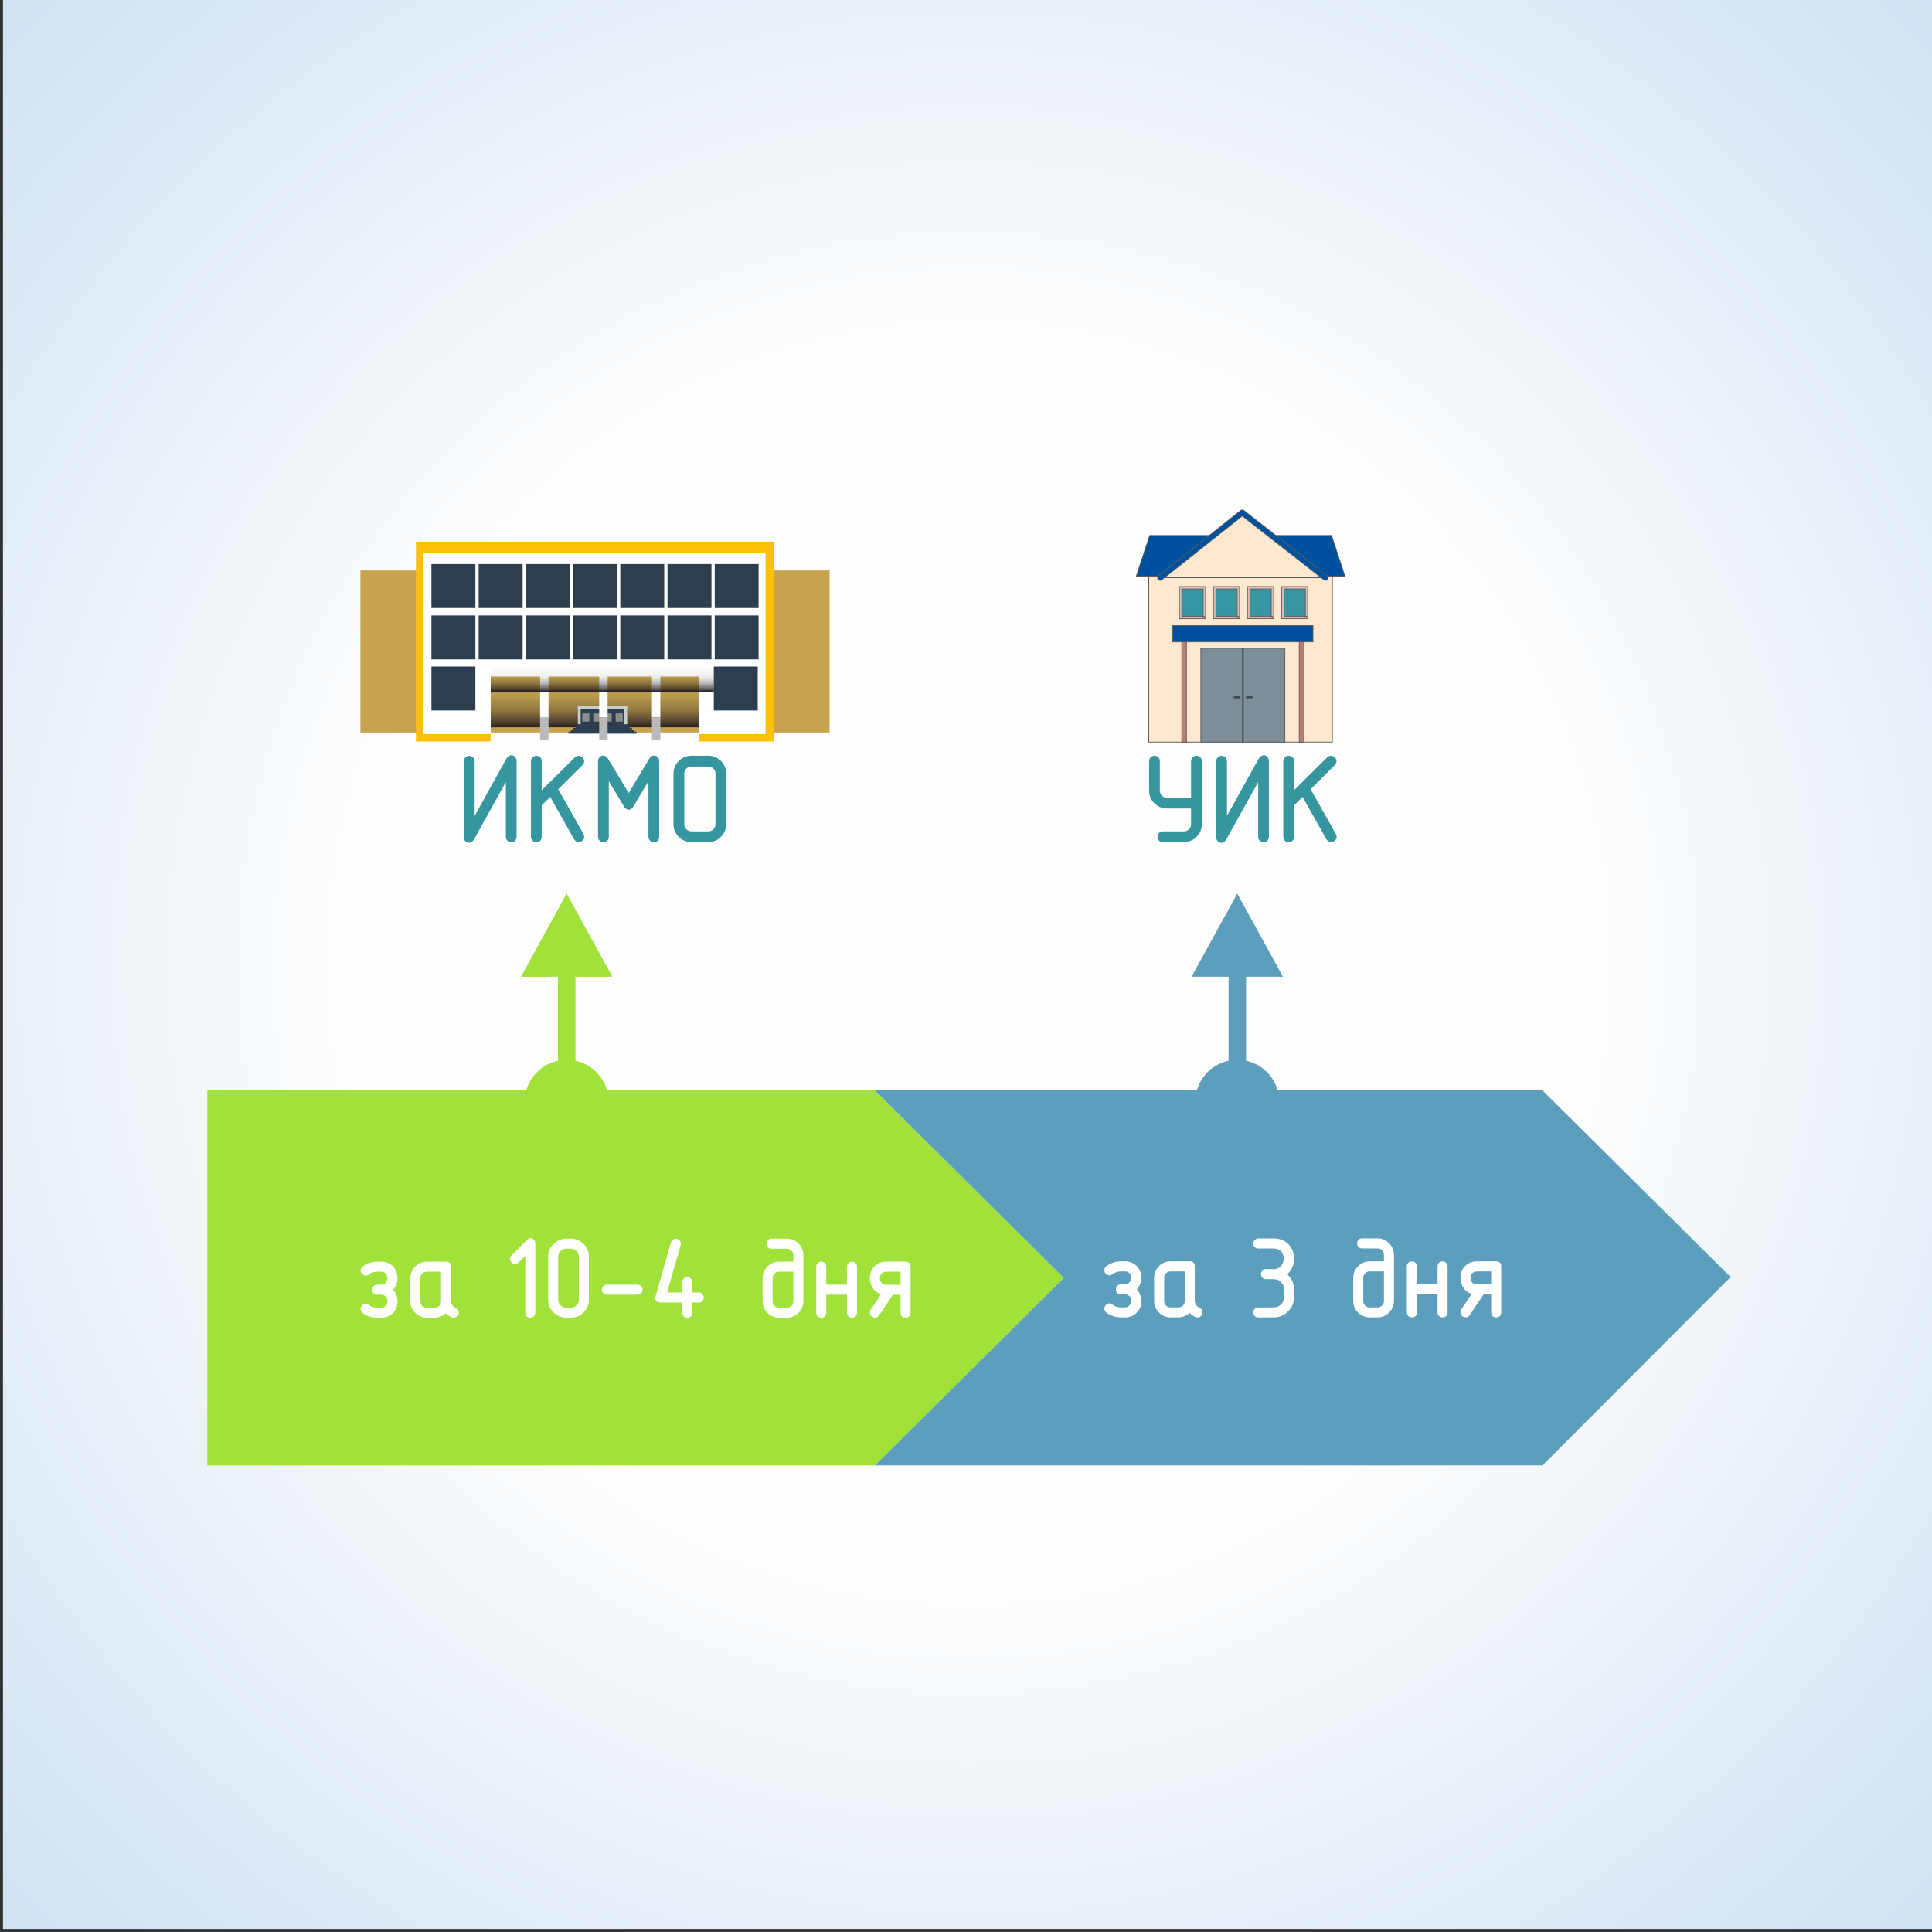 <?xml version="1.0" encoding="UTF-8"?>
<!DOCTYPE svg PUBLIC "-//W3C//DTD SVG 1.0//EN" "http://www.w3.org/TR/2001/REC-SVG-20010904/DTD/svg10.dtd">
<!-- Creator: CorelDRAW X7 -->
<svg xmlns="http://www.w3.org/2000/svg" xml:space="preserve" width="200mm" height="200mm" version="1.0" style="shape-rendering:geometricPrecision; text-rendering:geometricPrecision; image-rendering:optimizeQuality; fill-rule:evenodd; clip-rule:evenodd"
viewBox="0 0 20000 20000"
 xmlns:xlink="http://www.w3.org/1999/xlink">
 <rect x="0" y="0" width="20000" height="20000" fill="#333333" stroke="none"/>
 <defs>
  <style type="text/css">
   <![CDATA[
    .str1 {stroke:#3696A0;stroke-width:25}
    .str0 {stroke:white;stroke-width:25}
    .str2 {stroke:#5B5B5B;stroke-width:7.62}
    .fil15 {fill:#0050A0}
    .fil7 {fill:#2C3E50}
    .fil19 {fill:#3497A1}
    .fil13 {fill:#3696A0}
    .fil18 {fill:#3C4F59}
    .fil2 {fill:#5C9EBC}
    .fil17 {fill:#7C8E97}
    .fil9 {fill:#8C8C8C}
    .fil5 {fill:#999999}
    .fil1 {fill:#A0E13A}
    .fil11 {fill:#BABABA}
    .fil16 {fill:#BB8076}
    .fil4 {fill:#C6A44F}
    .fil8 {fill:#CCCCCC}
    .fil20 {fill:#DBBCB6}
    .fil10 {fill:#FEC006}
    .fil14 {fill:#FEE9D0}
    .fil3 {fill:white}
    .fil12 {fill:url(#id0)}
    .fil6 {fill:url(#id1)}
    .fil0 {fill:url(#id2)}
   ]]>
  </style>
  <linearGradient id="id0" gradientUnits="userSpaceOnUse" x1="6234.66" y1="7159.71" x2="6234.66" y2="6900.1">
   <stop offset="0" style="stop-opacity:1; stop-color:#231F20"/>
   <stop offset="0.09" style="stop-opacity:0.749; stop-color:#231F20"/>
   <stop offset="0.322" style="stop-opacity:0.329; stop-color:#231F20"/>
   <stop offset="0.588" style="stop-opacity:0.078; stop-color:#231F20"/>
   <stop offset="1" style="stop-opacity:0; stop-color:#231F20"/>
  </linearGradient>
  <linearGradient id="id1" gradientUnits="userSpaceOnUse" xlink:href="#id0" x1="6234.66" y1="7529.35" x2="6234.66" y2="6973.98">
  </linearGradient>
  <radialGradient id="id2" gradientUnits="userSpaceOnUse" gradientTransform="matrix(1.414 -0 -0 1.414 -4155 -4129)" cx="10030.6" cy="9969.4" r="10000" fx="10030.6" fy="9969.4">
   <stop offset="0" style="stop-opacity:1; stop-color:#FEFEFE"/>
   <stop offset="0.439" style="stop-opacity:1; stop-color:#FEFEFE"/>
   <stop offset="1" style="stop-opacity:1; stop-color:#D1E2F2"/>
  </radialGradient>
 </defs>
 <g id="Layer_x0020_1">
  <path class="fil0" d="M31 -31l20000 0 0 20000 -20000 0 0 -20000z"/>
  <g id="_444226280208">
   <path class="fil1" d="M2146 15170l6911 0 1955 -1941 -1955 -1941 -6911 0 0 3882z"/>
   <path class="fil1" d="M5957 10981c196,42 344,216 344,425 0,240 -195,434 -435,434 -240,0 -434,-194 -434,-434 0,-209 147,-383 344,-425l0 -870 -383 0 473 -861 473 861 -382 0 0 870z"/>
   <path class="fil2" d="M9057 15170l6911 0 1947 -1950 -1947 -1932 -6911 0 1955 1941 -1955 1941z"/>
   <path class="fil2" d="M12899 10981c196,42 344,216 344,425 0,240 -195,434 -435,434 -240,0 -434,-194 -434,-434 0,-209 147,-383 344,-425l0 -870 -383 0 473 -861 473 861 -382 0 0 870z"/>
   <path class="fil3 str0" d="M11654 13386l-50 0c-12,0 -22,-3 -30,-11 -7,-8 -10,-17 -10,-28 0,-9 3,-18 10,-27 8,-8 17,-12 30,-12l39 0c25,0 44,-9 58,-25 15,-16 22,-34 22,-55 0,-22 -7,-40 -19,-55 -7,-7 -15,-13 -25,-18 -11,-4 -22,-6 -36,-6l-39 0c-37,0 -69,11 -96,32 -6,5 -14,8 -24,9 -8,0 -17,-4 -28,-12 -7,-8 -11,-18 -11,-29 0,-13 5,-23 16,-31 41,-32 88,-48 143,-48l39 0c50,0 90,16 119,49 27,30 40,66 40,110 0,12 -1,23 -3,34 -2,10 -5,20 -10,31 -7,18 -20,36 -37,54 15,14 27,32 37,54l9 31c3,10 4,22 4,34 0,44 -13,80 -40,109 -28,33 -68,49 -119,49l-39 0c-54,0 -101,-15 -143,-47 -11,-8 -16,-19 -16,-32 0,-9 4,-18 11,-27 8,-10 18,-14 28,-14 7,0 15,3 24,9 28,22 60,33 96,33l39 0c24,0 44,-9 58,-25 14,-16 22,-35 22,-56 0,-21 -6,-38 -17,-52 -12,-14 -29,-23 -52,-28zm624 81l0 -318 -160 0c-22,0 -41,7 -57,23 -7,7 -13,16 -17,25 -3,10 -5,20 -5,31l0 239c0,22 7,41 22,57 8,7 17,12 26,17 11,4 22,6 31,6l80 0c22,0 41,-8 56,-23 16,-14 24,-34 24,-57zm38 106c-12,15 -30,27 -52,37 -22,10 -44,15 -66,15l-79 0c-43,0 -80,-15 -112,-46 -31,-30 -47,-68 -47,-112l0 -238c0,-44 15,-82 46,-113 31,-31 69,-46 113,-46l198 0c26,0 39,13 39,39l0 357c0,16 5,32 16,48 9,15 22,27 39,35 17,7 25,19 25,36 0,11 -4,21 -11,28 -7,8 -16,12 -28,12 -6,0 -12,-1 -17,-3 -26,-11 -47,-27 -64,-49zm869 -661l-158 0c-12,0 -22,-4 -30,-11 -7,-8 -10,-17 -10,-28 0,-10 3,-19 10,-27 7,-8 17,-13 30,-13l158 0c62,0 112,20 149,61 33,38 50,83 50,136 0,32 -7,62 -19,89 -13,26 -32,50 -58,72 22,17 40,40 55,68 14,27 22,57 22,89l0 79c0,54 -20,101 -59,140 -39,39 -85,58 -140,58l-158 0c-12,0 -22,-3 -30,-10 -7,-9 -10,-19 -10,-29 0,-9 3,-18 10,-27 7,-8 16,-12 30,-12l159 0c33,0 61,-12 84,-35 23,-24 35,-52 35,-85l0 -79c0,-33 -12,-61 -35,-84 -22,-23 -51,-35 -85,-35l-79 0c-12,0 -22,-4 -30,-11 -6,-9 -10,-18 -10,-29 0,-9 3,-17 10,-26 7,-9 17,-13 30,-13l79 0c36,0 65,-13 87,-38 20,-23 29,-51 29,-84 0,-32 -9,-58 -28,-80 -21,-24 -50,-36 -88,-36zm1154 237l-159 0c-23,0 -42,7 -57,23 -8,7 -14,16 -17,25 -4,10 -6,20 -6,31l0 239c0,22 7,41 23,57 8,7 16,12 25,17 12,4 22,6 32,6l79 0c22,0 41,-8 56,-23 16,-14 24,-34 24,-57l0 -318zm0 -79l0 -80c0,-22 -8,-41 -23,-56 -14,-15 -34,-23 -57,-23l-158 0c-13,0 -23,-3 -30,-11 -7,-8 -10,-18 -10,-28 0,-10 3,-18 10,-27 6,-9 16,-13 29,-13l159 0c44,0 82,16 112,47 31,31 47,68 47,112l0 476c0,43 -16,80 -47,112 -31,31 -68,46 -112,46l-79 0c-43,0 -80,-15 -112,-46 -31,-30 -47,-68 -47,-112l0 -238c0,-44 16,-82 47,-113 31,-31 68,-46 112,-46l159 0zm555 238l0 -199c0,-10 4,-20 12,-29 7,-7 17,-10 27,-10 10,0 20,3 27,10 9,6 13,16 13,29l0 477c0,12 -4,22 -12,30 -7,6 -16,9 -28,9 -10,0 -20,-3 -27,-10 -8,-6 -12,-16 -12,-29l0 -200 -239 0 0 200c0,12 -4,22 -11,30 -8,6 -17,9 -29,9 -10,0 -19,-3 -27,-9 -8,-7 -12,-17 -12,-30l0 -477c0,-10 4,-20 12,-29 8,-7 17,-10 27,-10 10,0 20,3 28,10 8,6 12,16 12,29l0 199 239 0zm555 1l0 -160 -160 0c-22,0 -42,8 -59,24 -13,15 -20,34 -20,56 0,20 7,38 20,55 14,16 34,25 59,25l160 0zm-98 79l-147 219c-3,5 -8,10 -15,15l-18 3c-8,0 -17,-3 -27,-11 -9,-8 -13,-18 -13,-29 0,-6 2,-14 6,-22l119 -178c-39,-5 -69,-24 -92,-55 -22,-31 -33,-65 -33,-101 0,-43 13,-79 40,-109 30,-34 69,-50 119,-50l198 0c26,0 40,13 40,39l0 477c0,12 -4,22 -12,30 -7,6 -16,9 -28,9 -10,0 -20,-3 -28,-9 -7,-7 -11,-17 -11,-30l0 -198 -98 0z"/>
   <path class="fil3 str0" d="M3954 13390l-50 0c-12,0 -22,-4 -29,-12 -7,-8 -11,-17 -11,-28 0,-9 4,-18 11,-27 7,-8 17,-12 29,-12l40 0c24,0 43,-8 58,-24 14,-17 21,-35 21,-56 0,-22 -6,-40 -19,-55 -6,-7 -15,-13 -25,-17 -10,-5 -22,-7 -35,-7l-40 0c-37,0 -68,11 -95,32 -7,5 -15,8 -24,9 -9,0 -18,-4 -28,-12 -8,-8 -11,-18 -11,-29 0,-13 5,-23 15,-31 41,-32 89,-48 143,-48l40 0c50,0 89,16 119,49 26,30 39,67 39,110 0,12 -1,23 -3,34 -2,10 -5,20 -9,31 -8,18 -20,36 -38,54 15,14 28,32 38,54l9 31c2,11 3,22 3,34 0,44 -13,80 -39,109 -29,33 -68,49 -119,49l-40 0c-53,0 -101,-15 -143,-47 -11,-8 -16,-19 -16,-32 0,-8 4,-18 12,-27 8,-9 17,-14 28,-14 7,0 15,3 24,10 28,21 59,32 95,32l40 0c24,0 43,-9 57,-25 15,-16 22,-35 22,-56 0,-20 -5,-38 -17,-52 -11,-14 -29,-23 -52,-27zm624 80l0 -318 -159 0c-23,0 -42,7 -57,23 -8,7 -13,16 -17,25 -4,10 -6,20 -6,31l0 239c0,22 8,41 23,57 8,7 16,12 25,17 12,4 22,6 32,6l79 0c22,0 41,-8 57,-23 15,-14 23,-33 23,-57zm39 106c-13,15 -30,27 -53,37 -22,10 -44,15 -66,15l-79 0c-43,0 -80,-15 -111,-46 -32,-30 -48,-68 -48,-112l0 -238c0,-44 16,-82 47,-113 31,-31 68,-46 112,-46l198 0c27,0 40,13 40,40l0 356c0,16 5,32 15,49 9,14 22,26 40,34 16,7 25,19 25,36 0,11 -4,21 -12,28 -7,8 -16,12 -28,12 -6,0 -11,-1 -16,-3 -26,-11 -48,-27 -64,-49zm912 13c0,12 -4,22 -12,30 -7,6 -16,9 -28,9 -10,0 -20,-3 -27,-9 -8,-7 -12,-17 -12,-30l0 -618 -91 91c-8,7 -17,12 -28,12 -9,0 -18,-5 -27,-12 -8,-9 -13,-18 -13,-29 0,-9 4,-18 12,-27l158 -159c6,-6 11,-10 17,-13 5,-3 12,-5 18,-5 7,0 14,4 23,12 6,8 10,20 10,33l0 715zm555 -135c0,47 -17,88 -51,123 -34,34 -75,51 -124,51l-47 0c-47,0 -88,-16 -123,-50 -34,-34 -52,-75 -52,-124l0 -444c0,-47 17,-87 51,-122 34,-35 76,-53 124,-53l47 0c48,0 89,17 123,51 35,34 52,75 52,124l0 444zm-79 0l0 -445c0,-26 -9,-48 -28,-67 -18,-19 -41,-28 -67,-28l-48 0c-26,0 -49,9 -68,28 -18,18 -28,41 -28,67l0 445c0,26 9,49 28,68 19,18 41,28 68,28l48 0c25,0 48,-9 67,-28 19,-18 28,-40 28,-68zm594 -64l-317 0c-12,0 -22,-4 -29,-12 -7,-8 -10,-17 -10,-28 0,-9 3,-18 10,-27 7,-8 17,-12 29,-12l317 0c11,0 21,4 28,12 8,8 12,17 12,27 0,9 -3,18 -10,27 -7,8 -16,13 -30,13zm555 2l80 0c11,0 20,4 28,12 7,8 11,17 11,27 0,9 -3,18 -10,27 -6,8 -16,13 -29,13l-80 0 0 118c0,12 -3,22 -11,30 -7,6 -16,9 -28,9 -10,0 -20,-3 -28,-9 -8,-7 -11,-17 -11,-30l0 -118 -239 0c-27,0 -41,-11 -41,-32l1 -10 2 -9 159 -556c2,-8 7,-15 14,-21l7 -4c4,-3 9,-4 15,-4 12,0 21,4 29,12 8,7 13,16 13,27l-2 12 -145 506 187 0 0 -119c0,-11 3,-21 11,-30 8,-7 18,-10 28,-10 10,0 19,3 27,10 8,7 12,16 12,30l0 119zm1071 -240l-159 0c-23,0 -42,7 -57,23 -8,7 -14,16 -17,25 -4,10 -6,20 -6,31l0 239c0,22 7,41 23,57 8,7 16,12 25,17 12,4 22,6 32,6l79 0c22,0 41,-8 56,-23 16,-14 24,-33 24,-57l0 -318zm0 -79l0 -79c0,-23 -8,-42 -23,-57 -14,-15 -34,-23 -57,-23l-158 0c-13,0 -23,-3 -30,-11 -7,-8 -10,-18 -10,-28 0,-9 3,-18 10,-27 6,-9 16,-13 29,-13l159 0c44,0 82,16 112,47 31,31 47,68 47,112l0 476c0,43 -16,81 -47,112 -31,31 -68,46 -112,46l-79 0c-43,0 -80,-15 -112,-46 -31,-30 -47,-68 -47,-112l0 -238c0,-44 16,-82 47,-113 31,-31 68,-46 112,-46l159 0zm555 238l0 -198c0,-11 4,-21 12,-30 7,-7 17,-10 27,-10 10,0 20,3 27,10 9,7 13,16 13,30l0 476c0,12 -4,22 -12,30 -7,6 -16,9 -28,9 -10,0 -20,-3 -27,-10 -8,-6 -12,-16 -12,-29l0 -199 -239 0 0 199c0,12 -4,22 -11,30 -8,6 -17,9 -29,9 -10,0 -19,-3 -27,-9 -8,-7 -12,-17 -12,-30l0 -476c0,-11 4,-21 12,-30 8,-7 17,-10 27,-10 10,0 20,3 28,10 8,6 12,16 12,30l0 198 239 0zm555 1l0 -160 -160 0c-22,0 -42,8 -59,24 -13,15 -20,34 -20,56 0,20 7,38 20,55 14,17 34,25 59,25l160 0zm-98 79l-147 219c-3,5 -8,10 -15,15l-18 3c-8,0 -17,-3 -27,-11 -9,-8 -13,-18 -13,-29 0,-6 2,-14 6,-22l119 -178c-39,-5 -69,-24 -92,-54 -22,-32 -33,-65 -33,-102 0,-43 13,-79 40,-109 30,-33 69,-50 119,-50l198 0c26,0 40,13 40,40l0 476c0,12 -4,22 -12,30 -7,6 -16,9 -28,9 -10,0 -20,-3 -28,-9 -7,-7 -11,-17 -11,-30l0 -198 -98 0z"/>
   <g>
    <g>
     <path class="fil4" d="M3731 7583l4857 0 0 -1678 -4857 0 0 1678z"/>
     <path class="fil5" d="M7399 7374l454 0 0 -455 -454 0 0 455z"/>
     <path class="fil6" d="M5080 7529l2310 0 0 -555 -2310 0 0 555z"/>
     <path class="fil7" d="M5885 7595l705 0 0 -21 -705 0 0 21z"/>
     <path class="fil7" d="M5910 7576l656 0 0 -22 -656 0 0 22z"/>
     <path class="fil7" d="M5934 7557l608 0 0 -22 -608 0 0 22z"/>
     <path class="fil7" d="M5958 7537l560 0 0 -21 -560 0 0 21z"/>
     <path class="fil7" d="M5982 7518l511 0 0 -21 -511 0 0 21z"/>
     <path class="fil7" d="M5982 7497l511 0 0 -192 -511 0 0 192z"/>
     <path class="fil8" d="M5982 7340l511 0 0 -35 -511 0 0 35z"/>
     <path class="fil8" d="M5982 7497l29 0 0 -192 -29 0 0 192z"/>
     <path class="fil8" d="M6463 7497l30 0 0 -192 -30 0 0 192z"/>
     <path class="fil9" d="M6027 7470l74 0 0 -85 -74 0 0 85z"/>
     <path class="fil9" d="M6142 7470l75 0 0 -85 -75 0 0 85z"/>
     <path class="fil9" d="M6257 7470l75 0 0 -85 -75 0 0 85z"/>
     <path class="fil9" d="M6373 7470l74 0 0 -85 -74 0 0 85z"/>
     <path class="fil3" d="M5591 7430l87 0 0 -717 -87 0 0 717z"/>
     <path class="fil3" d="M6203 7427l87 0 0 -717 -87 0 0 717z"/>
     <path class="fil3" d="M6749 7427l87 0 0 -717 -87 0 0 717z"/>
     <path class="fil10" d="M4306 5607l0 2069 773 0 0 -746 2159 0 0 746 775 0 0 -2069 -3707 0z"/>
     <path class="fil11" d="M5591 7659l87 0 0 -231 -87 0 0 231z"/>
     <path class="fil11" d="M6203 7658l87 0 0 -231 -87 0 0 231z"/>
     <path class="fil11" d="M6749 7658l87 0 0 -231 -87 0 0 231z"/>
     <path class="fil3" d="M4385 7599l695 0 0 -595 2158 0 0 595 687 0 0 -1871 -3540 0 0 1871z"/>
     <path class="fil7" d="M4466 6294l455 0 0 -455 -455 0 0 455z"/>
     <path class="fil7" d="M4955 6294l455 0 0 -455 -455 0 0 455z"/>
     <path class="fil7" d="M5444 6294l454 0 0 -455 -454 0 0 455z"/>
     <path class="fil7" d="M5932 6294l455 0 0 -455 -455 0 0 455z"/>
     <path class="fil7" d="M6421 6294l455 0 0 -455 -455 0 0 455z"/>
     <path class="fil7" d="M6910 6294l455 0 0 -455 -455 0 0 455z"/>
     <path class="fil7" d="M7399 6294l454 0 0 -455 -454 0 0 455z"/>
     <path class="fil7" d="M4466 6826l455 0 0 -455 -455 0 0 455z"/>
     <path class="fil7" d="M4955 6826l455 0 0 -455 -455 0 0 455z"/>
     <path class="fil7" d="M5444 6826l454 0 0 -455 -454 0 0 455z"/>
     <path class="fil7" d="M5932 6826l455 0 0 -455 -455 0 0 455z"/>
     <path class="fil7" d="M6421 6826l455 0 0 -455 -455 0 0 455z"/>
     <path class="fil7" d="M6910 6826l455 0 0 -455 -455 0 0 455z"/>
     <path class="fil7" d="M7399 6826l454 0 0 -455 -454 0 0 455z"/>
     <path class="fil7" d="M4466 7355l455 0 0 -455 -455 0 0 455z"/>
     <path class="fil7" d="M7389 7355l455 0 0 -455 -455 0 0 455z"/>
     <path class="fil12" d="M5080 7160l2310 0 0 -260 -2310 0 0 260z"/>
    </g>
    <path class="fil13 str1" d="M5335 8662c0,13 -4,24 -12,33 -8,7 -19,10 -31,10 -12,0 -22,-3 -30,-11 -9,-7 -13,-18 -13,-32l0 -614 -353 635c-5,9 -11,16 -19,21l-9 5c-3,1 -8,2 -14,4 -8,-1 -18,-5 -29,-14 -7,-8 -11,-21 -11,-37l0 -782c0,-11 5,-22 13,-32 9,-7 19,-11 30,-11 11,0 22,4 30,11 9,7 14,18 14,32l0 614 352 -634c4,-7 10,-14 19,-21 8,-6 15,-9 23,-9 10,0 19,5 27,14 9,9 13,21 13,36l0 782zm260 -451l366 -363c9,-8 19,-12 30,-12 11,0 21,5 30,14 10,9 14,19 14,31 0,8 -4,17 -13,29l-259 258 267 472 6 23c0,11 -4,21 -14,29 -9,9 -19,13 -32,13 -14,0 -26,-7 -36,-23l-255 -452 -104 101 0 331c0,13 -4,24 -12,33 -8,7 -18,10 -31,10 -11,0 -22,-3 -30,-11 -9,-7 -13,-18 -13,-32l0 -783c0,-11 4,-21 13,-30 9,-8 19,-13 30,-13 11,0 21,4 30,10 9,8 13,19 13,33l0 332zm1217 451c0,13 -4,24 -12,33 -8,7 -19,10 -32,10 -10,0 -19,-3 -29,-11 -9,-7 -14,-18 -14,-32l0 -620 -179 300c-11,19 -24,28 -38,28 -13,0 -25,-9 -38,-28l-180 -300 0 620c0,13 -4,24 -13,33 -8,7 -18,10 -31,10 -11,0 -21,-3 -30,-11 -9,-7 -13,-18 -13,-32l0 -778c0,-16 4,-29 13,-37 7,-9 16,-13 27,-13 8,0 15,2 21,6 6,4 13,11 20,22l224 372 223 -372c10,-19 24,-28 41,-28 10,0 20,4 28,13 8,10 12,22 12,37l0 778zm693 -131c0,48 -17,89 -51,123 -33,34 -75,51 -122,51l-174 0c-47,0 -88,-17 -122,-50 -34,-34 -52,-75 -52,-124l0 -521c0,-48 17,-89 51,-123 34,-34 75,-51 123,-51l174 0c48,0 89,17 123,51 33,34 50,75 50,123l0 521zm-86 1l0 -522c0,-25 -8,-45 -25,-62 -16,-17 -37,-25 -62,-25l-174 0c-24,0 -45,8 -62,25 -9,8 -15,17 -19,28 -4,11 -6,22 -6,34l0 522c0,24 8,45 25,62 9,7 18,14 28,19 12,4 23,6 34,6l174 0c24,0 44,-8 61,-25 17,-16 26,-37 26,-62z"/>
   </g>
   <g>
    <path class="fil14 str2" d="M13793 7682l-1901 0 0 -1736 1901 0 0 1736z"/>
    <path class="fil15 str2" d="M13922 5964l-2159 0 139 -421 1882 0 138 421z"/>
    <path class="fil14 str2" d="M12011 5980l849 -674 862 674 -1711 0z"/>
    <path class="fil15 str2" d="M12028 6001l832 -660 845 661c12,9 29,7 38,-5 10,-12 8,-29 -4,-38l-862 -674c-10,-8 -24,-8 -34,0l-849 674c-12,9 -14,26 -5,38 10,12 27,14 39,4z"/>
    <path class="fil16 str2" d="M12282 7682l-48 0 0 -1055 48 0 0 1055z"/>
    <path class="fil16 str2" d="M13498 7682l-48 0 0 -1055 48 0 0 1055z"/>
    <path class="fil15 str2" d="M13592 6645l-1452 0 0 -169 1452 0 0 169z"/>
    <path class="fil17 str2" d="M13301 7682l-870 0 0 -971 870 0 0 971z"/>
    <path class="fil18 str2" d="M12872 7682l-12 0 0 -971 12 0 0 971z"/>
    <path class="fil18 str2" d="M12825 7231l-38 0c-8,0 -14,-6 -14,-14 0,-7 6,-13 14,-13l38 0c8,0 14,6 14,13 0,8 -6,14 -14,14z"/>
    <path class="fil18 str2" d="M12952 7231l-38 0c-8,0 -14,-6 -14,-14 0,-7 6,-13 14,-13l38 0c8,0 14,6 14,13 0,8 -6,14 -14,14z"/>
    <path class="fil19 str2" d="M12467 6391l-245 0 0 -307 245 0 0 307z"/>
    <path class="fil20 str2" d="M12467 6391l0 -12 -233 0 0 -282 221 0 0 294 12 0 0 -12 0 12 13 0 0 -319 -271 0 0 332 271 0 0 -13 -13 0z"/>
    <path class="fil19 str2" d="M12820 6391l-246 0 0 -307 246 0 0 307z"/>
    <path class="fil20 str2" d="M12820 6391l0 -12 -233 0 0 -282 220 0 0 294 13 0 0 -12 0 12 12 0 0 -319 -270 0 0 332 270 0 0 -13 -12 0z"/>
    <path class="fil19 str2" d="M13172 6391l-245 0 0 -307 245 0 0 307z"/>
    <path class="fil20 str2" d="M13172 6391l0 -12 -233 0 0 -282 221 0 0 294 12 0 0 -12 0 12 13 0 0 -319 -271 0 0 332 271 0 0 -13 -13 0z"/>
    <path class="fil19 str2" d="M13525 6391l-246 0 0 -307 246 0 0 307z"/>
    <path class="fil20 str2" d="M13525 6391l0 -12 -233 0 0 -282 221 0 0 294 12 0 0 -12 0 12 12 0 0 -319 -270 0 0 332 270 0 0 -13 -12 0z"/>
    <path class="fil13 str1" d="M12342 8357l-260 0c-47,0 -88,-17 -122,-50 -35,-34 -52,-75 -52,-123l0 -304c0,-12 4,-22 13,-32 9,-8 19,-12 30,-12 11,0 21,4 30,11 9,7 13,18 13,33l0 304c0,24 9,45 25,62 9,7 18,14 28,19 13,4 24,6 34,6l261 0 0 -391c0,-12 5,-22 13,-32 9,-8 19,-12 31,-12 11,0 21,4 29,11 9,7 14,18 14,33l0 651c0,48 -17,89 -51,123 -34,34 -75,51 -123,51l-217 0c-13,0 -24,-4 -32,-12 -7,-9 -11,-19 -11,-31 0,-10 4,-20 11,-29 8,-10 19,-14 32,-14l218 0c24,0 44,-8 61,-25 17,-16 25,-37 25,-62l0 -175zm781 305c0,13 -4,24 -12,33 -8,7 -18,10 -31,10 -11,0 -22,-3 -30,-11 -9,-7 -13,-18 -13,-32l0 -614 -353 635c-5,9 -11,16 -19,21l-9 5c-3,1 -8,2 -14,4 -8,-1 -17,-5 -28,-14 -8,-8 -11,-21 -11,-37l0 -782c0,-11 4,-22 12,-32 9,-7 19,-11 31,-11 11,0 21,4 30,11 8,7 13,18 13,32l0 614 352 -634c5,-7 11,-14 19,-21 8,-6 16,-9 23,-9 10,0 19,5 27,14 9,9 13,21 13,36l0 782zm260 -451l366 -363c9,-8 19,-12 30,-12 11,0 21,5 30,14 10,9 14,19 14,31 0,8 -4,17 -13,29l-258 258 266 472 7 23c0,11 -5,21 -15,29 -8,9 -19,13 -31,13 -14,0 -27,-7 -37,-23l-255 -452 -104 101 0 331c0,13 -4,24 -12,33 -8,7 -18,10 -31,10 -11,0 -21,-3 -30,-11 -9,-7 -13,-18 -13,-32l0 -783c0,-11 4,-21 13,-30 9,-8 19,-13 30,-13 11,0 21,4 30,10 9,8 13,19 13,33l0 332z"/>
   </g>
  </g>
 </g>
</svg>
